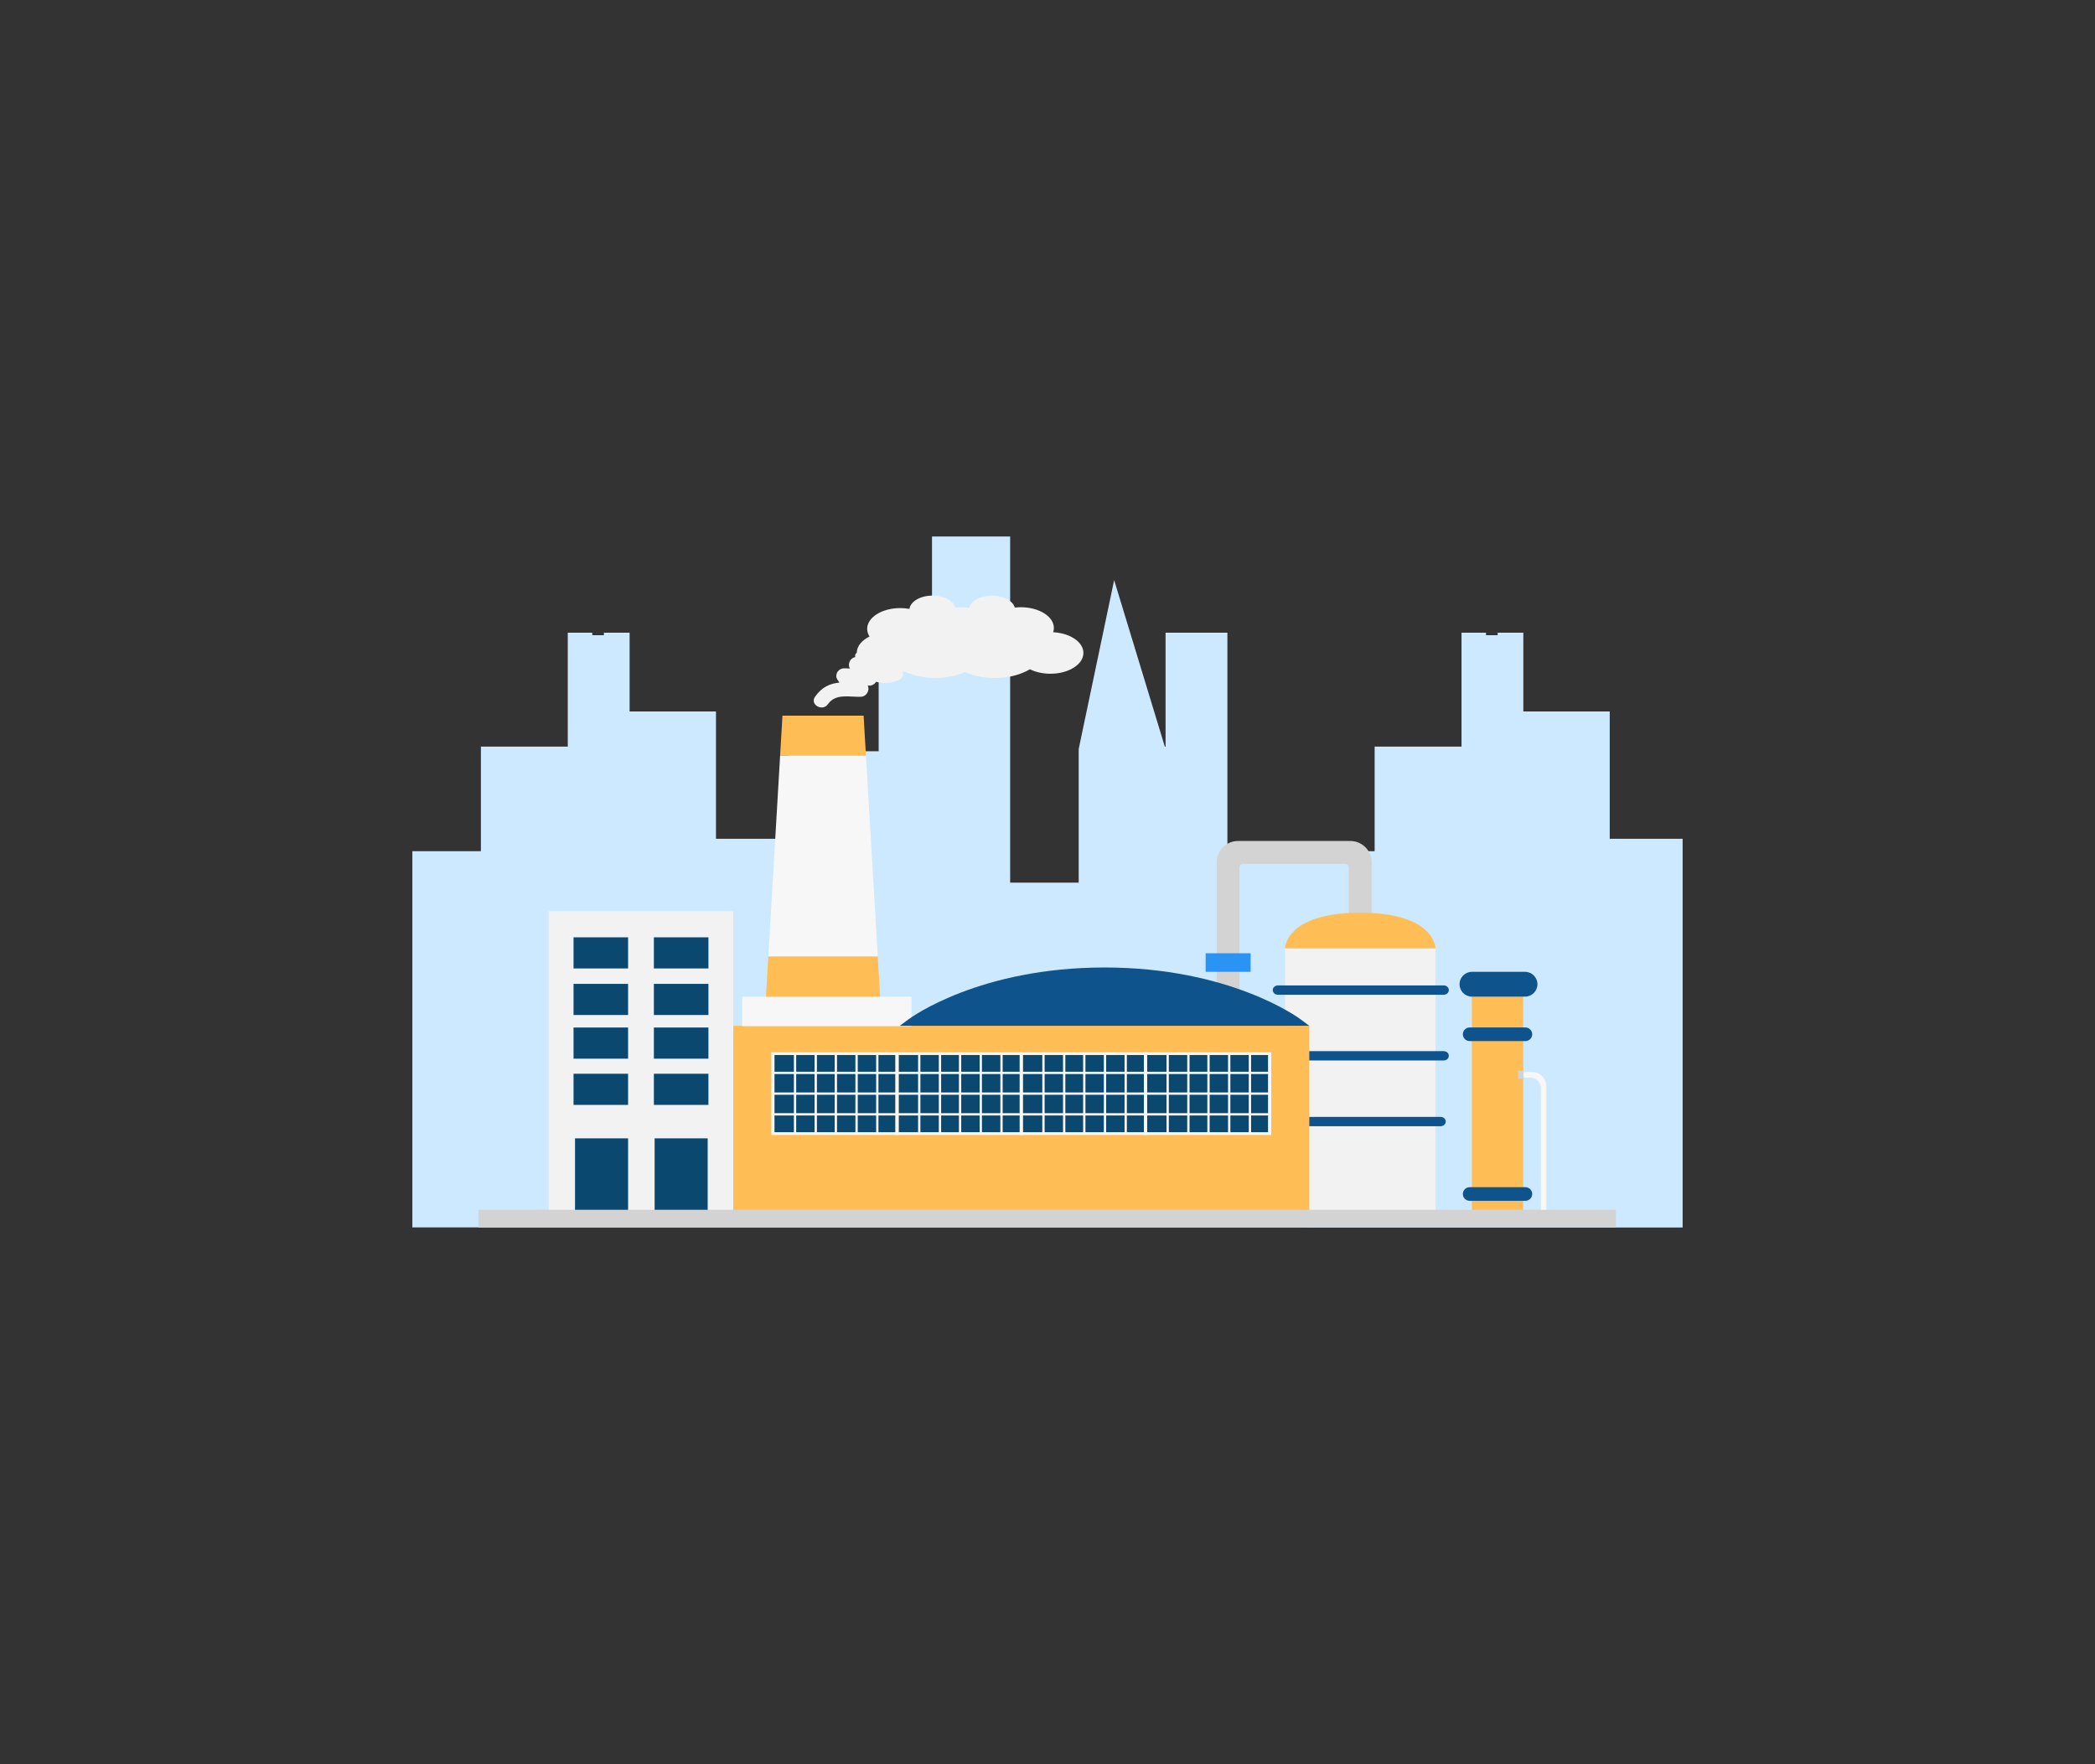 <svg xmlns="http://www.w3.org/2000/svg" xmlns:xlink="http://www.w3.org/1999/xlink" version="1.1" x="0px" y="0px" width="500px" height="421px" viewBox="0 0 500 421" enable-background="new 0 0 500 421" xml:space="preserve">
<rect x="0" y="0" width="500" height="421" fill="#333333" stroke="none"/>
<g id="BACKGROUND">
</g>
<g id="OBJECTS">
</g>
<g id="DESIGNED_BY_FREEPIK">
	<g>
		<polygon fill="#CCE9FF" points="384.183,200.188 384.183,169.798 363.564,169.798 363.564,151.005 357.431,151.005     357.431,151.606 354.658,151.606 354.658,151.005 348.809,151.005 348.809,178.181 328.076,178.181 328.076,203.145     311.717,203.145 311.717,203.207 292.935,203.207 292.935,151.005 278.178,151.005 278.178,178.181 278,178.181 265.908,138.451     257.568,178.181 257.443,178.782 257.443,210.649 241.085,210.649 241.085,128.042 222.434,128.042 222.434,154.873     209.704,154.873 209.704,179.296 188.283,179.296 188.283,200.188 170.879,200.188 170.879,169.798 150.264,169.798     150.264,151.005 144.127,151.005 144.127,151.606 141.357,151.606 141.357,151.005 135.504,151.005 135.504,178.181     114.773,178.181 114.773,203.145 98.416,203.145 98.416,292.932 311.717,292.932 312.753,292.932 310.771,292.958     401.584,292.958 401.584,200.188   "/>
		<g>
			<path fill="#D3D3D3" d="M295.486,200.709h13.39h13.388c2.822,0,5.107,2.286,5.107,5.104v12.686h-5.464v-11.53     c0-0.438-0.357-0.797-0.797-0.797h-12.234H296.64c-0.44,0-0.797,0.358-0.797,0.797v34.415h-5.462v-35.57     C290.381,202.995,292.666,200.709,295.486,200.709z"/>
			<rect x="306.697" y="226.328" fill="#F2F2F2" width="35.888" height="64.984"/>
			<path fill="#FFBE55" d="M342.585,226.327c0,0,0-8.498-17.946-8.498c-17.943,0-17.943,8.498-17.943,8.498H342.585z"/>
			<rect x="287.747" y="227.508" fill="#2A94F4" width="10.736" height="4.43"/>
			<rect x="351.268" y="234.309" fill-rule="evenodd" clip-rule="evenodd" fill="#FFBE55" width="12.272" height="55.763"/>
			<path fill-rule="evenodd" clip-rule="evenodd" fill="#F2F2F2" d="M251.355,150.889c0.106-0.327,0.167-0.663,0.167-1.009     c0-2.735-3.531-4.958-7.878-4.958c-0.494,0-0.975,0.027-1.443,0.081c-0.476-1.63-2.734-2.859-5.453-2.859     c-2.743,0-5.035,1.257-5.469,2.911c-0.585-0.088-1.188-0.133-1.816-0.133c-0.484,0-0.974,0.027-1.442,0.081     c-0.469-1.63-2.734-2.859-5.453-2.859c-2.893,0-5.268,1.397-5.524,3.177c-0.699-0.133-1.434-0.195-2.193-0.195     c-4.355,0-7.889,2.224-7.889,4.958c0,0.646,0.203,1.266,0.558,1.832c-1.851,0.912-3.044,2.33-3.044,3.913     c0,0-0.521,0.162-0.357,1.001c-1.172,0.147-1.936,1.66-1.271,2.733c-0.491-0.052-0.981-0.08-1.479-0.062     c-1.319,0.051-2.238,1.474-1.531,2.664c0.156,0.266,0.326,0.509,0.502,0.74c-2.196,0.233-4.111,0.967-5.814,3.374     c-1.319,1.868,1.752,3.635,3.061,1.788c1.877-2.656,5.102-1.666,7.912-1.78c1.34-0.055,2.17-1.615,1.58-2.661     c0.161,0.004,0.322,0.01,0.487,0.006c0.649-0.022,1.216-0.39,1.526-0.91c1.833,0.443,3.717,0.414,5.561-0.512     c0.826-0.414,1.018-1.156,0.828-1.829c0.137-0.036,0.274-0.068,0.406-0.108c0.639,0.3,1.328,0.565,2.062,0.779l0.752,0.212     c1.397,0.363,2.938,0.558,4.543,0.558c2.645,0,5.088-0.531,7.088-1.434c2,0.902,4.453,1.434,7.092,1.434     c3.248,0,6.196-0.797,8.384-2.098c1.344,0.672,3.045,1.071,4.886,1.071c4.355,0,7.877-2.223,7.877-4.958     C258.568,153.234,255.402,151.101,251.355,150.889z"/>
			<g>
				<g>
					<path fill="#0E538C" d="M345.783,236.296c0,0.308-0.136,0.586-0.356,0.787c-0.222,0.2-0.526,0.326-0.866,0.326h-39.575       c-0.674,0-1.226-0.499-1.226-1.113c0-0.308,0.139-0.585,0.361-0.786c0.222-0.201,0.527-0.327,0.864-0.327h39.575       C345.239,235.183,345.783,235.682,345.783,236.296z"/>
				</g>
				<g>
					<path fill="#0E538C" d="M345.783,251.983c0,0.308-0.136,0.585-0.356,0.787c-0.222,0.202-0.526,0.326-0.866,0.326h-39.575       c-0.674,0-1.226-0.498-1.226-1.113c0-0.307,0.139-0.586,0.361-0.786c0.222-0.2,0.527-0.326,0.864-0.326h39.575       C345.239,250.871,345.783,251.369,345.783,251.983z"/>
				</g>
				<g>
					<path fill="#0E538C" d="M345.049,267.672c0,0.307-0.136,0.585-0.359,0.786c-0.221,0.2-0.526,0.325-0.863,0.325h-39.575       c-0.677,0-1.226-0.497-1.226-1.111c0-0.308,0.137-0.585,0.359-0.787c0.221-0.201,0.529-0.325,0.866-0.325h39.575       C344.5,266.56,345.049,267.057,345.049,267.672z"/>
				</g>
			</g>
			<g>
				<rect x="362.312" y="255.528" fill="#D3D3D3" width="1.314" height="1.936"/>
				<path fill="#F7F7F7" d="M369.049,259.246v30.363h-1.314v-29.913c0-1.386-1.125-2.509-2.51-2.509h-1.598v-1.351h2.016      C367.524,255.837,369.049,257.364,369.049,259.246z"/>
			</g>
			<rect x="130.949" y="217.446" fill="#F2F2F2" width="44.055" height="73.401"/>
			<g>
				<g>
					<rect x="156.058" y="245.231" fill="#0B4870" width="13.018" height="7.434"/>
					<rect x="156.058" y="234.813" fill="#0B4870" width="13.018" height="7.431"/>
					<rect x="156.058" y="223.703" fill="#0B4870" width="13.018" height="7.431"/>
					<rect x="136.882" y="245.231" fill="#0B4870" width="13.018" height="7.434"/>
					<rect x="136.882" y="234.813" fill="#0B4870" width="13.018" height="7.431"/>
					<rect x="136.882" y="223.703" fill="#0B4870" width="13.018" height="7.431"/>
					<rect x="156.058" y="256.264" fill="#0B4870" width="13.018" height="7.433"/>
					<rect x="136.882" y="256.264" fill="#0B4870" width="13.018" height="7.433"/>
				</g>
			</g>
			<rect x="175.006" y="244.816" fill="#FFBE55" width="137.481" height="46.496"/>
			<g>
				<rect x="177.135" y="237.86" fill="#F7F7F7" width="40.389" height="7.044"/>
				<polygon fill="#FFBE55" points="206.11,170.796 186.746,170.796 186.182,180.377 206.673,180.377     "/>
				<polygon fill="#F7F7F7" points="208.925,218.698 208.36,209.118 207.8,199.539 207.232,189.957 206.673,180.377       186.182,180.377 185.619,189.957 185.06,199.539 184.497,209.118 183.932,218.698 183.372,228.28 209.49,228.28     "/>
				<polygon fill="#FFBE55" points="182.805,237.86 210.053,237.86 209.49,228.28 183.372,228.28     "/>
			</g>
			<g>
				<g>
					<rect x="184.827" y="251.778" fill-rule="evenodd" clip-rule="evenodd" fill="#0B4870" width="28.907" height="18.451"/>
					<path fill-rule="evenodd" clip-rule="evenodd" fill="#F7F7F7" d="M214.469,270.874v-19.74h-30.378v19.74H214.469       L214.469,270.874z M190.021,270.229v-4.006h4.395v4.006H190.021L190.021,270.229z M190.021,265.672v-4.394h4.395v4.394H190.021       L190.021,265.672z M190.021,260.729v-4.396h4.395v4.396H190.021L190.021,260.729z M190.021,255.784v-4.006h4.395v4.006H190.021       L190.021,255.784z M189.473,251.778v4.006h-4.646v-4.006H189.473L189.473,251.778z M189.473,256.334v4.396h-4.646v-4.396       H189.473L189.473,256.334z M189.473,261.278v4.394h-4.646v-4.394H189.473L189.473,261.278z M189.473,266.224v4.006h-4.646       v-4.006H189.473L189.473,266.224z M194.968,270.229v-4.006h4.247v4.006H194.968L194.968,270.229z M194.968,265.672v-4.394       h4.247v4.394H194.968L194.968,265.672z M194.968,260.729v-4.396h4.247v4.396H194.968L194.968,260.729z M194.968,255.784v-4.006       h4.247v4.006H194.968L194.968,255.784z M204.711,270.229v-4.006h4.393v4.006H204.711L204.711,270.229z M204.711,265.672v-4.394       h4.393v4.394H204.711L204.711,265.672z M204.711,260.729v-4.396h4.393v4.396H204.711L204.711,260.729z M204.711,255.784v-4.006       h4.393v4.006H204.711L204.711,255.784z M204.157,251.778v4.006h-4.394v-4.006H204.157L204.157,251.778z M204.157,256.334v4.396       h-4.394v-4.396H204.157L204.157,256.334z M204.157,261.278v4.394h-4.394v-4.394H204.157L204.157,261.278z M204.157,266.224       v4.006h-4.394v-4.006H204.157L204.157,266.224z M209.652,270.229v-4.006h4.082v4.006H209.652L209.652,270.229z        M209.652,265.672v-4.394h4.082v4.394H209.652L209.652,265.672z M209.652,260.729v-4.396h4.082v4.396H209.652L209.652,260.729z        M209.652,255.784v-4.006h4.082v4.006H209.652z"/>
				</g>
				<g>
					<rect x="214.472" y="251.778" fill-rule="evenodd" clip-rule="evenodd" fill="#0B4870" width="28.907" height="18.451"/>
					<path fill-rule="evenodd" clip-rule="evenodd" fill="#F7F7F7" d="M244.113,270.874v-19.74h-30.379v19.74H244.113       L244.113,270.874z M219.666,270.229v-4.006h4.395v4.006H219.666L219.666,270.229z M219.666,265.672v-4.394h4.395v4.394H219.666       L219.666,265.672z M219.666,260.729v-4.396h4.395v4.396H219.666L219.666,260.729z M219.666,255.784v-4.006h4.395v4.006H219.666       L219.666,255.784z M219.117,251.778v4.006h-4.646v-4.006H219.117L219.117,251.778z M219.117,256.334v4.396h-4.646v-4.396       H219.117L219.117,256.334z M219.117,261.278v4.394h-4.646v-4.394H219.117L219.117,261.278z M219.117,266.224v4.006h-4.646       v-4.006H219.117L219.117,266.224z M224.612,270.229v-4.006h4.247v4.006H224.612L224.612,270.229z M224.612,265.672v-4.394       h4.247v4.394H224.612L224.612,265.672z M224.612,260.729v-4.396h4.247v4.396H224.612L224.612,260.729z M224.612,255.784v-4.006       h4.247v4.006H224.612L224.612,255.784z M234.355,270.229v-4.006h4.393v4.006H234.355L234.355,270.229z M234.355,265.672v-4.394       h4.393v4.394H234.355L234.355,265.672z M234.355,260.729v-4.396h4.393v4.396H234.355L234.355,260.729z M234.355,255.784v-4.006       h4.393v4.006H234.355L234.355,255.784z M233.802,251.778v4.006h-4.394v-4.006H233.802L233.802,251.778z M233.802,256.334v4.396       h-4.394v-4.396H233.802L233.802,256.334z M233.802,261.278v4.394h-4.394v-4.394H233.802L233.802,261.278z M233.802,266.224       v4.006h-4.394v-4.006H233.802L233.802,266.224z M239.297,270.229v-4.006h4.082v4.006H239.297L239.297,270.229z        M239.297,265.672v-4.394h4.082v4.394H239.297L239.297,265.672z M239.297,260.729v-4.396h4.082v4.396H239.297L239.297,260.729z        M239.297,255.784v-4.006h4.082v4.006H239.297z"/>
				</g>
				<g>
					<rect x="244.116" y="251.778" fill-rule="evenodd" clip-rule="evenodd" fill="#0B4870" width="28.907" height="18.451"/>
					<path fill-rule="evenodd" clip-rule="evenodd" fill="#F7F7F7" d="M273.758,270.874v-19.74h-30.379v19.74H273.758       L273.758,270.874z M249.311,270.229v-4.006h4.395v4.006H249.311L249.311,270.229z M249.311,265.672v-4.394h4.395v4.394H249.311       L249.311,265.672z M249.311,260.729v-4.396h4.395v4.396H249.311L249.311,260.729z M249.311,255.784v-4.006h4.395v4.006H249.311       L249.311,255.784z M248.762,251.778v4.006h-4.646v-4.006H248.762L248.762,251.778z M248.762,256.334v4.396h-4.646v-4.396       H248.762L248.762,256.334z M248.762,261.278v4.394h-4.646v-4.394H248.762L248.762,261.278z M248.762,266.224v4.006h-4.646       v-4.006H248.762L248.762,266.224z M254.256,270.229v-4.006h4.248v4.006H254.256L254.256,270.229z M254.256,265.672v-4.394       h4.248v4.394H254.256L254.256,265.672z M254.256,260.729v-4.396h4.248v4.396H254.256L254.256,260.729z M254.256,255.784v-4.006       h4.248v4.006H254.256L254.256,255.784z M264,270.229v-4.006h4.393v4.006H264L264,270.229z M264,265.672v-4.394h4.393v4.394H264       L264,265.672z M264,260.729v-4.396h4.393v4.396H264L264,260.729z M264,255.784v-4.006h4.393v4.006H264L264,255.784z        M263.446,251.778v4.006h-4.394v-4.006H263.446L263.446,251.778z M263.446,256.334v4.396h-4.394v-4.396H263.446       L263.446,256.334z M263.446,261.278v4.394h-4.394v-4.394H263.446L263.446,261.278z M263.446,266.224v4.006h-4.394v-4.006       H263.446L263.446,266.224z M268.941,270.229v-4.006h4.082v4.006H268.941L268.941,270.229z M268.941,265.672v-4.394h4.082v4.394       H268.941L268.941,265.672z M268.941,260.729v-4.396h4.082v4.396H268.941L268.941,260.729z M268.941,255.784v-4.006h4.082v4.006       H268.941z"/>
				</g>
				<g>
					<rect x="273.761" y="251.778" fill-rule="evenodd" clip-rule="evenodd" fill="#0B4870" width="28.907" height="18.451"/>
					<path fill-rule="evenodd" clip-rule="evenodd" fill="#F7F7F7" d="M303.402,270.874v-19.74h-30.379v19.74H303.402       L303.402,270.874z M278.955,270.229v-4.006h4.395v4.006H278.955L278.955,270.229z M278.955,265.672v-4.394h4.395v4.394H278.955       L278.955,265.672z M278.955,260.729v-4.396h4.395v4.396H278.955L278.955,260.729z M278.955,255.784v-4.006h4.395v4.006H278.955       L278.955,255.784z M278.406,251.778v4.006h-4.646v-4.006H278.406L278.406,251.778z M278.406,256.334v4.396h-4.646v-4.396       H278.406L278.406,256.334z M278.406,261.278v4.394h-4.646v-4.394H278.406L278.406,261.278z M278.406,266.224v4.006h-4.646       v-4.006H278.406L278.406,266.224z M283.9,270.229v-4.006h4.248v4.006H283.9L283.9,270.229z M283.9,265.672v-4.394h4.248v4.394       H283.9L283.9,265.672z M283.9,260.729v-4.396h4.248v4.396H283.9L283.9,260.729z M283.9,255.784v-4.006h4.248v4.006H283.9       L283.9,255.784z M293.645,270.229v-4.006h4.393v4.006H293.645L293.645,270.229z M293.645,265.672v-4.394h4.393v4.394H293.645       L293.645,265.672z M293.645,260.729v-4.396h4.393v4.396H293.645L293.645,260.729z M293.645,255.784v-4.006h4.393v4.006H293.645       L293.645,255.784z M293.091,251.778v4.006h-4.394v-4.006H293.091L293.091,251.778z M293.091,256.334v4.396h-4.394v-4.396       H293.091L293.091,256.334z M293.091,261.278v4.394h-4.394v-4.394H293.091L293.091,261.278z M293.091,266.224v4.006h-4.394       v-4.006H293.091L293.091,266.224z M298.586,270.229v-4.006h4.082v4.006H298.586L298.586,270.229z M298.586,265.672v-4.394       h4.082v4.394H298.586L298.586,265.672z M298.586,260.729v-4.396h4.082v4.396H298.586L298.586,260.729z M298.586,255.784v-4.006       h4.082v4.006H298.586z"/>
				</g>
			</g>
			<rect x="137.236" y="271.683" fill="#0B4870" width="12.663" height="19.63"/>
			<rect x="156.236" y="271.683" fill="#0B4870" width="12.66" height="19.63"/>
			<path fill="#0E538C" d="M214.753,244.816l2.151-1.593c0.677-0.502,16.998-12.32,46.719-12.32     c29.713,0,46.034,11.818,46.711,12.32l2.153,1.593H214.753z"/>
			<path fill-rule="evenodd" clip-rule="evenodd" fill="#0E538C" d="M366.931,234.898c0,1.636-1.328,2.962-2.962,2.962h-12.668     c-1.635,0-2.961-1.326-2.961-2.962l0,0c0-1.636,1.326-2.961,2.961-2.961h12.668C365.603,231.938,366.931,233.263,366.931,234.898     L366.931,234.898z"/>
			<path fill-rule="evenodd" clip-rule="evenodd" fill="#0E538C" d="M365.681,246.841c0,0.897-0.729,1.625-1.625,1.625h-13.304     c-0.896,0-1.625-0.728-1.625-1.625l0,0c0-0.897,0.729-1.624,1.625-1.624h13.304C364.951,245.217,365.681,245.943,365.681,246.841     L365.681,246.841z"/>
			<path fill-rule="evenodd" clip-rule="evenodd" fill="#0E538C" d="M365.681,284.962c0,0.897-0.729,1.625-1.625,1.625h-13.304     c-0.896,0-1.625-0.728-1.625-1.625l0,0c0-0.897,0.729-1.624,1.625-1.624h13.304C364.951,283.338,365.681,284.064,365.681,284.962     L365.681,284.962z"/>
		</g>
		<rect x="114.19" y="288.734" fill-rule="evenodd" clip-rule="evenodd" fill="#D3D3D3" width="271.468" height="4.224"/>
	</g>
</g>
</svg>